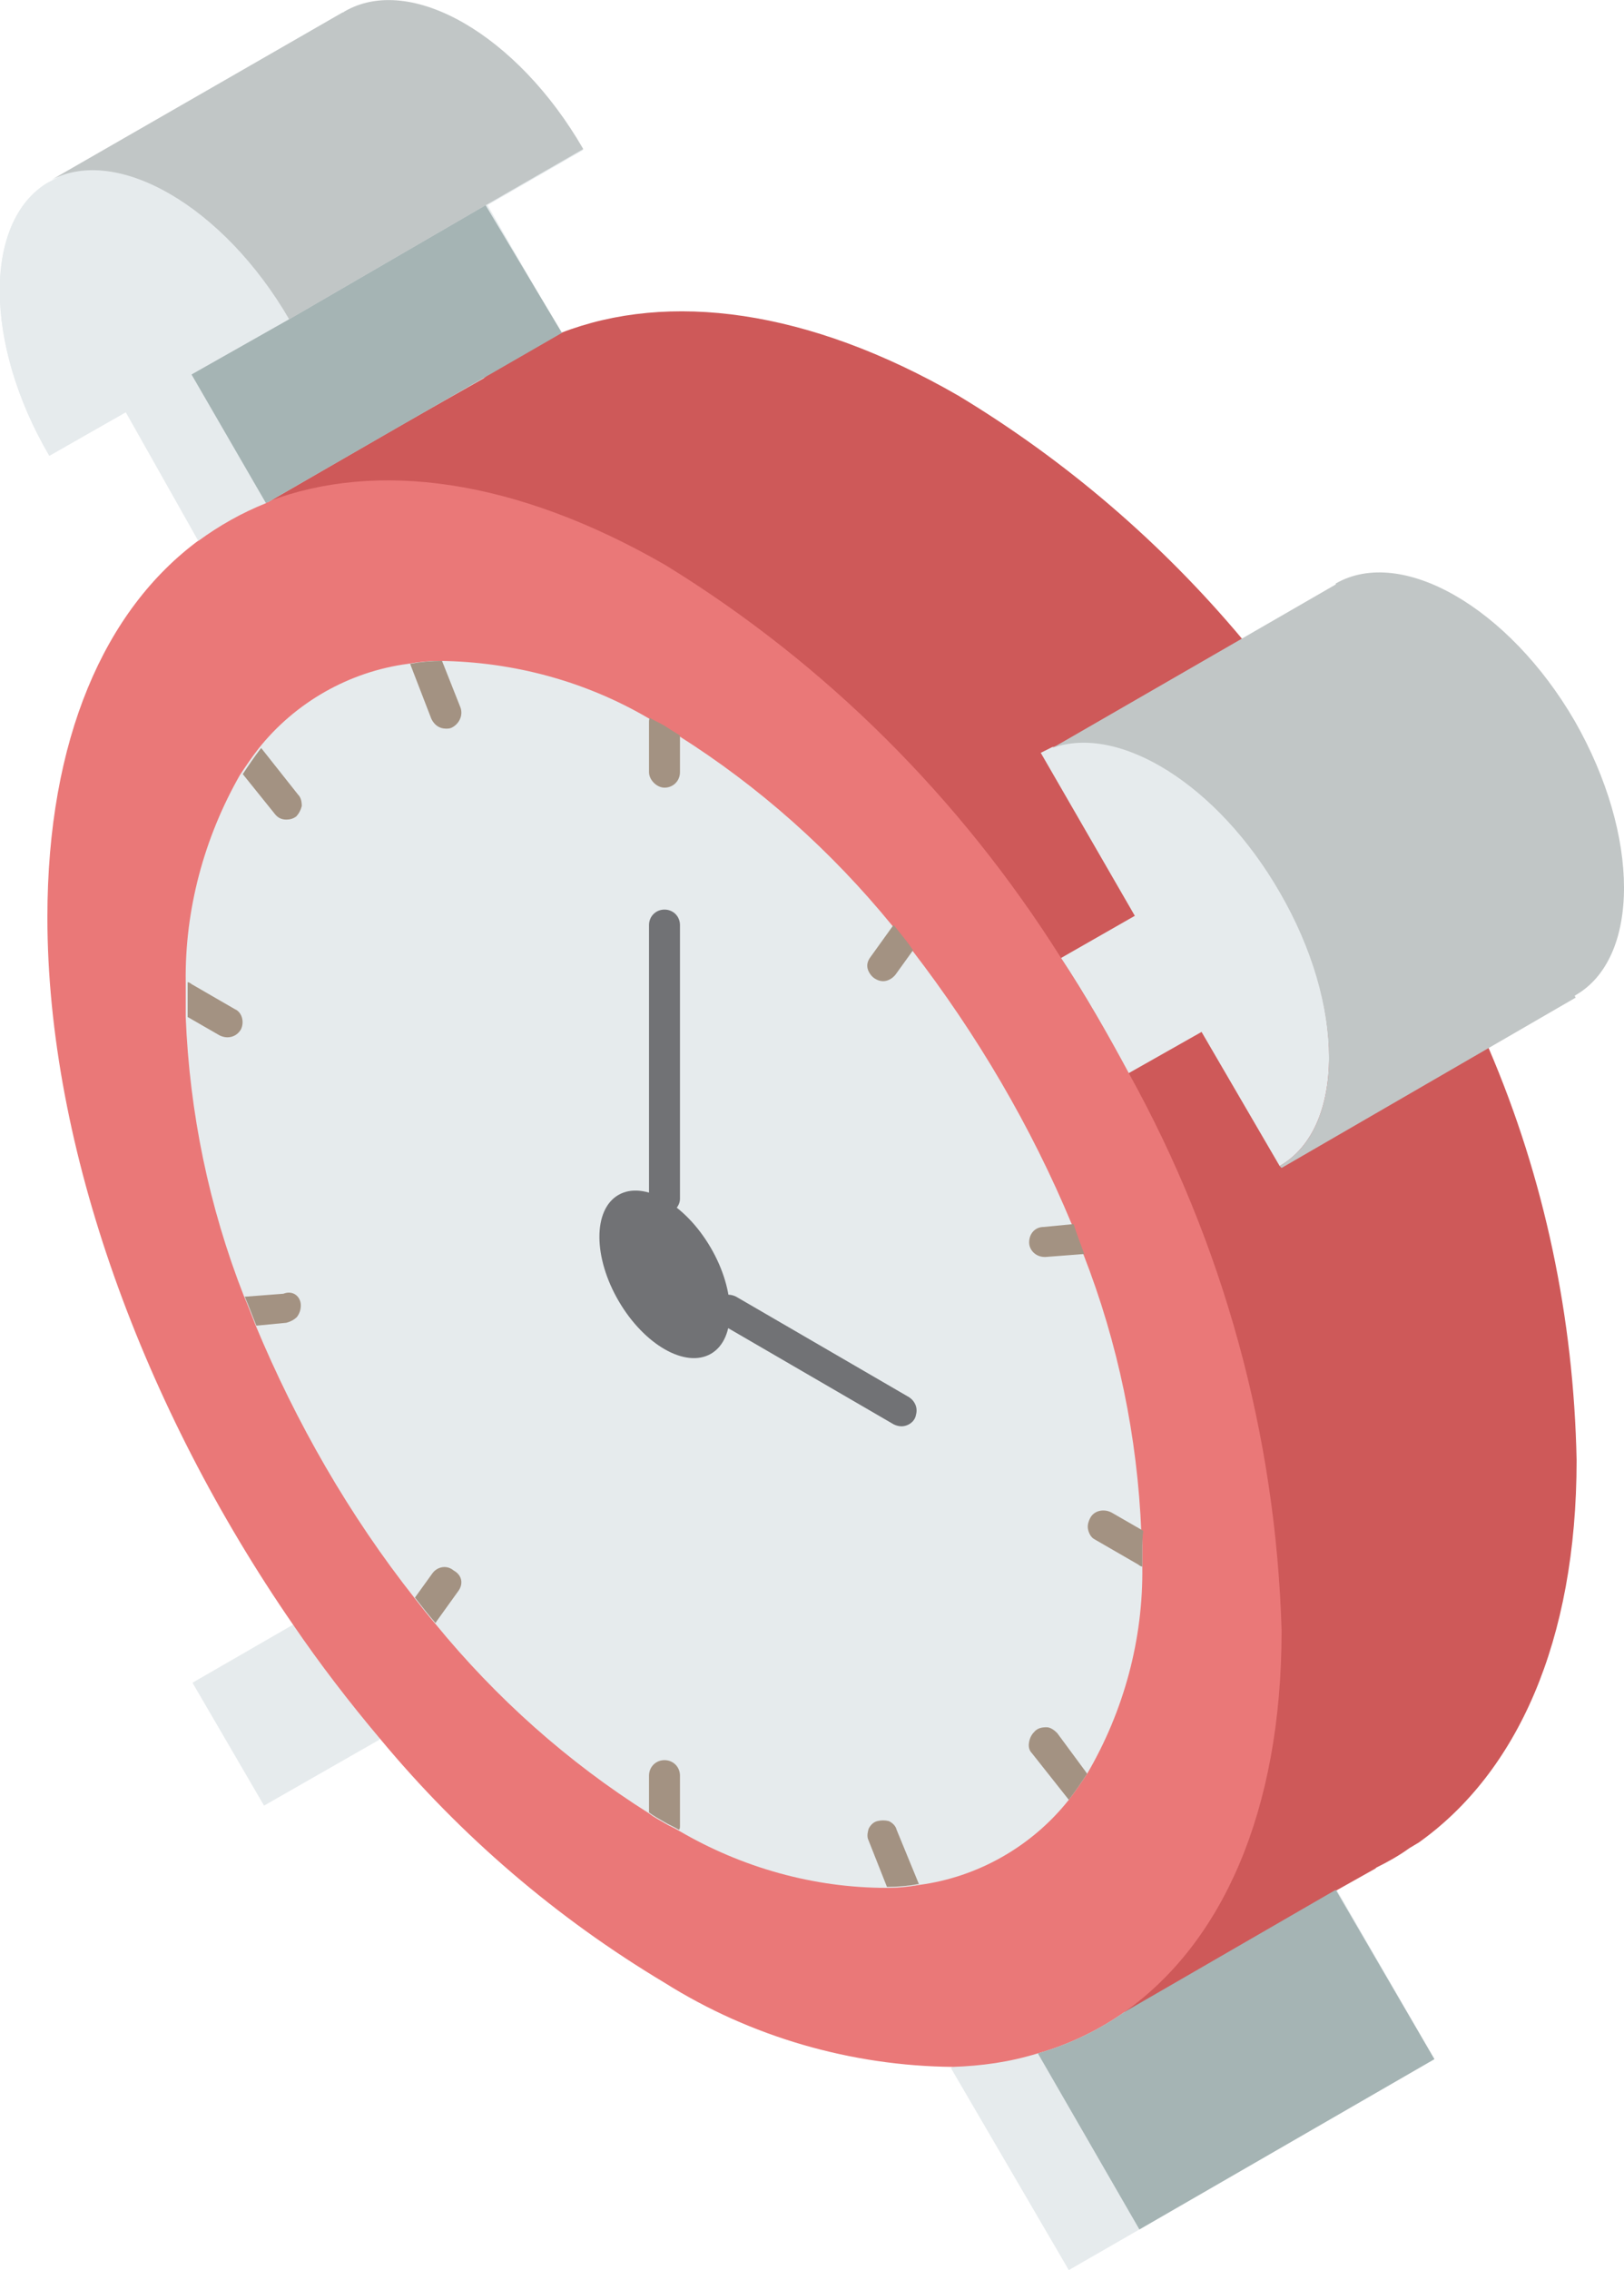 <?xml version="1.0" encoding="utf-8"?>
<!-- Generator: Adobe Illustrator 22.0.1, SVG Export Plug-In . SVG Version: 6.00 Build 0)  -->
<svg version="1.1" id="Capa_1" xmlns="http://www.w3.org/2000/svg" xmlns:xlink="http://www.w3.org/1999/xlink" x="0px" y="0px"
	 viewBox="0 0 167.9 234.6" style="enable-background:new 0 0 167.9 234.6;" xml:space="preserve">
<style type="text/css">
	.st0{fill:#E6EBED;}
	.st1{fill:#CE5959;}
	.st2{fill:#EA7878;}
	.st3{fill:#717275;}
	.st4{fill:#A39282;}
	.st5{fill:#A5B4B4;}
	.st6{fill:#C1C6C6;}
</style>
<g transform="translate(0 -1)">
	<g>
		<polygon class="st0" points="138.2,196.3 148.3,213.8 148.3,213.8 117.8,231.4 110.5,235.6 98.3,214.7 98.5,214.6 		"/>
		<polygon class="st0" points="39.3,180.6 39.2,180.8 27.3,187.6 19.9,174.9 30.3,168.9 30.3,168.9 		"/>
	</g>
	<path class="st1" d="M163,151.9c0,18.8-6.2,32.3-16.3,39.5l-1,0.6c-1.1,0.8-2.2,1.4-3.4,2l-0.1,0.1l-4.1,2.3l-21.8,12.6l0,0
		L27.1,53.2l0.4-0.3h0l0.1-0.1L50,40.1l0,0c0.3-0.3,0.7-0.6,1.1-0.9h0c2.1-1.6,4.5-2.9,6.9-3.8h0c11.1-4.3,25.5-2.5,41.1,6.5
		c11.1,6.7,21,15.2,29.3,25.1l25.5,42.3C159.7,122.8,162.7,137.2,163,151.9z"/>
	<path class="st2" d="M132.5,169.5c0,18.8-6.2,32.3-16.2,39.4c-2.7,1.9-5.8,3.4-9,4.3c-2.9,0.9-5.8,1.3-8.8,1.4
		c-10.5-0.1-20.9-3.1-29.8-8.7c-11.2-6.7-21.1-15.2-29.4-25.2c-3.2-3.8-6.2-7.7-9-11.8C14.9,146.6,4.9,119.7,4.9,95.8
		c0-18.4,5.9-31.8,15.7-39c2.1-1.6,4.5-2.9,7-3.9c0.1,0,0.1,0,0.2-0.1c11.1-4.2,25.4-2.4,41,6.6c16.6,10.2,30.5,24.1,40.9,40.6h0
		c2.5,3.9,4.9,7.9,7,11.9C126.5,129.6,131.9,149.3,132.5,169.5z"/>
	<path class="st0" d="M118.1,161.2c0,0.6,0,1.2,0,1.7c0.1,7.5-1.9,14.9-5.7,21.4c-0.6,0.9-1.2,1.8-1.9,2.7c-3.8,4.8-9.4,8-15.5,8.8
		c-1.1,0.2-2.2,0.3-3.3,0.3c-7.6,0-15-2.1-21.5-5.9c-0.5-0.3-1-0.5-1.5-0.8c-0.5-0.3-1.1-0.6-1.6-1c-8.4-5.3-15.8-11.9-22.1-19.6
		c-0.7-0.8-1.4-1.7-2.1-2.6c-6.8-8.6-12.3-18.2-16.5-28.3c-0.4-1-0.8-2.1-1.2-3c-3.6-9.2-5.6-18.9-6-28.8c0-0.6,0-1.2,0-1.9
		c0-0.6,0-1.2,0-1.7c-0.1-7.5,1.9-14.9,5.6-21.4c0.6-0.9,1.2-1.8,1.9-2.7c3.8-4.8,9.4-8,15.5-8.8c1.1-0.2,2.2-0.3,3.3-0.3
		c7.6,0.1,15,2.1,21.5,5.9c0.5,0.3,1,0.5,1.5,0.8c0.5,0.3,1.1,0.6,1.6,1c8.4,5.3,15.8,11.9,22.1,19.6c0.7,0.9,1.4,1.7,2.1,2.6
		c6.7,8.7,12.3,18.2,16.5,28.3c0.4,1,0.8,2.1,1.2,3.1c3.6,9.2,5.6,18.9,6,28.8C118.1,159.9,118.1,160.5,118.1,161.2z"/>
	<g>
		<path class="st3" d="M93.2,148.4c-0.3,0-0.6-0.1-0.8-0.2l-17.9-10.4c-0.8-0.4-1-1.4-0.6-2.2c0.4-0.8,1.4-1,2.2-0.6L94,145.4
			c0.6,0.4,0.9,1.1,0.7,1.8C94.6,147.9,93.9,148.4,93.2,148.4z"/>
		<path class="st3" d="M68.7,126.5c-0.4,0-0.8-0.2-1.1-0.5s-0.5-0.7-0.5-1.1V96.6c0-0.9,0.7-1.6,1.6-1.6c0.9,0,1.6,0.7,1.6,1.6v28.3
			c0,0.4-0.2,0.8-0.5,1.1C69.6,126.4,69.1,126.5,68.7,126.5z"/>
		<path class="st4" d="M70.3,77v3.8c0,0.9-0.7,1.6-1.6,1.6c-0.4,0-0.8-0.2-1.1-0.5s-0.5-0.7-0.5-1.1v-5.2c0-0.1,0-0.3,0.1-0.4
			c0.5,0.3,1,0.5,1.5,0.8C69.3,76.4,69.8,76.7,70.3,77z"/>
		<path class="st4" d="M70.3,184.5v5.2c0,0.1,0,0.3-0.1,0.4c-0.5-0.3-1-0.5-1.5-0.8c-0.5-0.3-1.1-0.6-1.6-1v-3.8
			c0-0.9,0.7-1.6,1.6-1.6C69.6,182.9,70.3,183.6,70.3,184.5z"/>
		<path class="st4" d="M24.9,107.4c-0.3,0.5-0.8,0.8-1.4,0.8c-0.3,0-0.6-0.1-0.8-0.2l-3.3-1.9c0-0.6,0-1.2,0-1.9c0-0.6,0-1.2,0-1.7
			c0.1,0,0.3,0.1,0.4,0.2l4.5,2.6C25,105.6,25.3,106.6,24.9,107.4z"/>
		<path class="st4" d="M118.1,161.2c0,0.6,0,1.2,0,1.7c-0.1,0-0.3-0.1-0.4-0.2l-4.5-2.6c-0.4-0.2-0.6-0.6-0.7-1s0-0.8,0.2-1.2
			c0.4-0.8,1.4-1,2.2-0.6l3.3,1.9C118.1,159.9,118.1,160.5,118.1,161.2z"/>
		<path class="st4" d="M94.4,99.2l-1.8,2.5c-0.3,0.4-0.8,0.7-1.3,0.7c-0.3,0-0.6-0.1-0.9-0.3c-0.3-0.2-0.6-0.6-0.7-1
			c-0.1-0.4,0-0.8,0.3-1.2l2.3-3.2c0,0,0.1-0.1,0.1-0.1C93.1,97.5,93.8,98.3,94.4,99.2z"/>
		<path class="st4" d="M47.4,165.4l-2.3,3.2c0,0,0,0.1-0.1,0.1c-0.7-0.8-1.4-1.7-2.1-2.6l1.8-2.5c0.5-0.7,1.5-0.9,2.2-0.3
			C47.8,163.8,47.9,164.7,47.4,165.4z"/>
		<path class="st4" d="M112.1,130.6c0,0-0.1,0-0.1,0l-3.9,0.3h-0.1c-0.9,0-1.6-0.7-1.6-1.5c0-0.9,0.6-1.6,1.5-1.6l3.1-0.3
			C111.3,128.5,111.7,129.5,112.1,130.6z"/>
		<path class="st4" d="M31.1,135.9c0,0.4-0.1,0.8-0.4,1.2c-0.3,0.3-0.7,0.5-1.1,0.6l-3.1,0.3c-0.4-1-0.8-2.1-1.2-3c0,0,0.1,0,0.1,0
			l3.9-0.3C30.3,134.3,31.1,135,31.1,135.9z"/>
		<path class="st4" d="M112.4,184.3c-0.6,0.9-1.2,1.8-1.9,2.7l-3.8-4.8c-0.3-0.3-0.4-0.7-0.3-1.2s0.3-0.8,0.6-1.1
			c0.3-0.3,0.7-0.4,1.2-0.4c0.4,0,0.8,0.3,1.1,0.6L112.4,184.3z"/>
		<path class="st4" d="M30.6,85.4c-0.3,0.2-0.6,0.3-1,0.3c-0.5,0-0.9-0.2-1.2-0.6L25.1,81c0.6-0.9,1.2-1.8,1.9-2.7l3.8,4.8
			c0.3,0.3,0.4,0.7,0.4,1.2C31.1,84.7,30.9,85.1,30.6,85.4z"/>
		<path class="st4" d="M95,195.7c-1.1,0.2-2.2,0.3-3.3,0.3l-1.9-4.8c-0.2-0.4-0.1-0.8,0-1.2c0.2-0.4,0.5-0.7,0.9-0.8
			c0.4-0.1,0.8-0.1,1.2,0c0.4,0.2,0.7,0.5,0.8,0.9L95,195.7z"/>
		<path class="st4" d="M46.7,76.2c-0.2,0.1-0.4,0.1-0.6,0.1c-0.7,0-1.2-0.4-1.5-1l-2.2-5.7c1.1-0.2,2.2-0.3,3.3-0.3l1.9,4.8
			C47.9,74.9,47.5,75.8,46.7,76.2z"/>
	</g>
	<path class="st0" d="M50.4,22.2l7.6,13.2L27.7,52.9c-0.1,0-0.1,0-0.2,0.1c-2.5,1-4.8,2.3-7,3.9L13,43.6l-7.9,4.5
		c-6.8-11.6-6.8-24.2-0.2-28.2l0.4-0.2L35.4,2.3c0.1,0,0.2-0.1,0.2-0.1c6.8-3.9,17.9,2.5,24.7,14.3L50.4,22.2z"/>
	<path class="st5" d="M148.3,213.8L148.3,213.8l-30.5,17.6l-10.5-18.2c3.2-0.9,6.3-2.4,9-4.3l0,0l21.8-12.6L148.3,213.8z"/>
	<path class="st0" d="M124.3,107.6l-7.6,4.3c-2.2-4.1-4.5-8.1-7-11.9l7.7-4.4v0L124.3,107.6z"/>
	<path class="st5" d="M58.1,35.4L27.7,52.9c-0.1,0-0.1,0-0.2,0.1l-7.7-13.3v0l9.9-5.6l0,0l20.5-11.9h0L58.1,35.4z"/>
	<ellipse transform="matrix(0.863 -0.505 0.505 0.863 -57.582 52.87)" class="st3" cx="68.7" cy="132.7" rx="5.5" ry="9.5"/>
	<g>
		<path class="st0" d="M29.8,34l-9.9,5.6l-6.9,4l-7.9,4.5c-6.8-11.6-6.8-24.2-0.2-28.2l0.4-0.2C12.1,16,23.1,22.3,29.8,34z"/>
		<path class="st0" d="M132.3,121.5l-8.1-13.9l-6.9-12v0l-9.7-16.8c0.4-0.2,0.8-0.4,1.2-0.6l0.1,0c6.9-2.5,17.1,3.8,23.5,14.9
			C139.1,104.9,139.1,117.6,132.3,121.5z"/>
	</g>
	<g>
		<path class="st6" d="M162.8,103.9l0.1,0.2l-30.4,17.6l-0.2-0.2c6.8-3.9,6.8-16.6,0-28.3c-6.4-11.1-16.6-17.4-23.5-14.9l29.3-16.9
			l0-0.1c6.8-3.9,17.9,2.5,24.7,14.2C169.6,87.4,169.6,100.1,162.8,103.9z"/>
		<path class="st6" d="M60.3,16.4l-9.9,5.7h0L29.9,34l0,0C23.1,22.3,12.1,16,5.3,19.6L35.4,2.3c0.1,0,0.2-0.1,0.2-0.1
			C42.4-1.8,53.5,4.6,60.3,16.4z"/>
	</g>
</g>
</svg>
